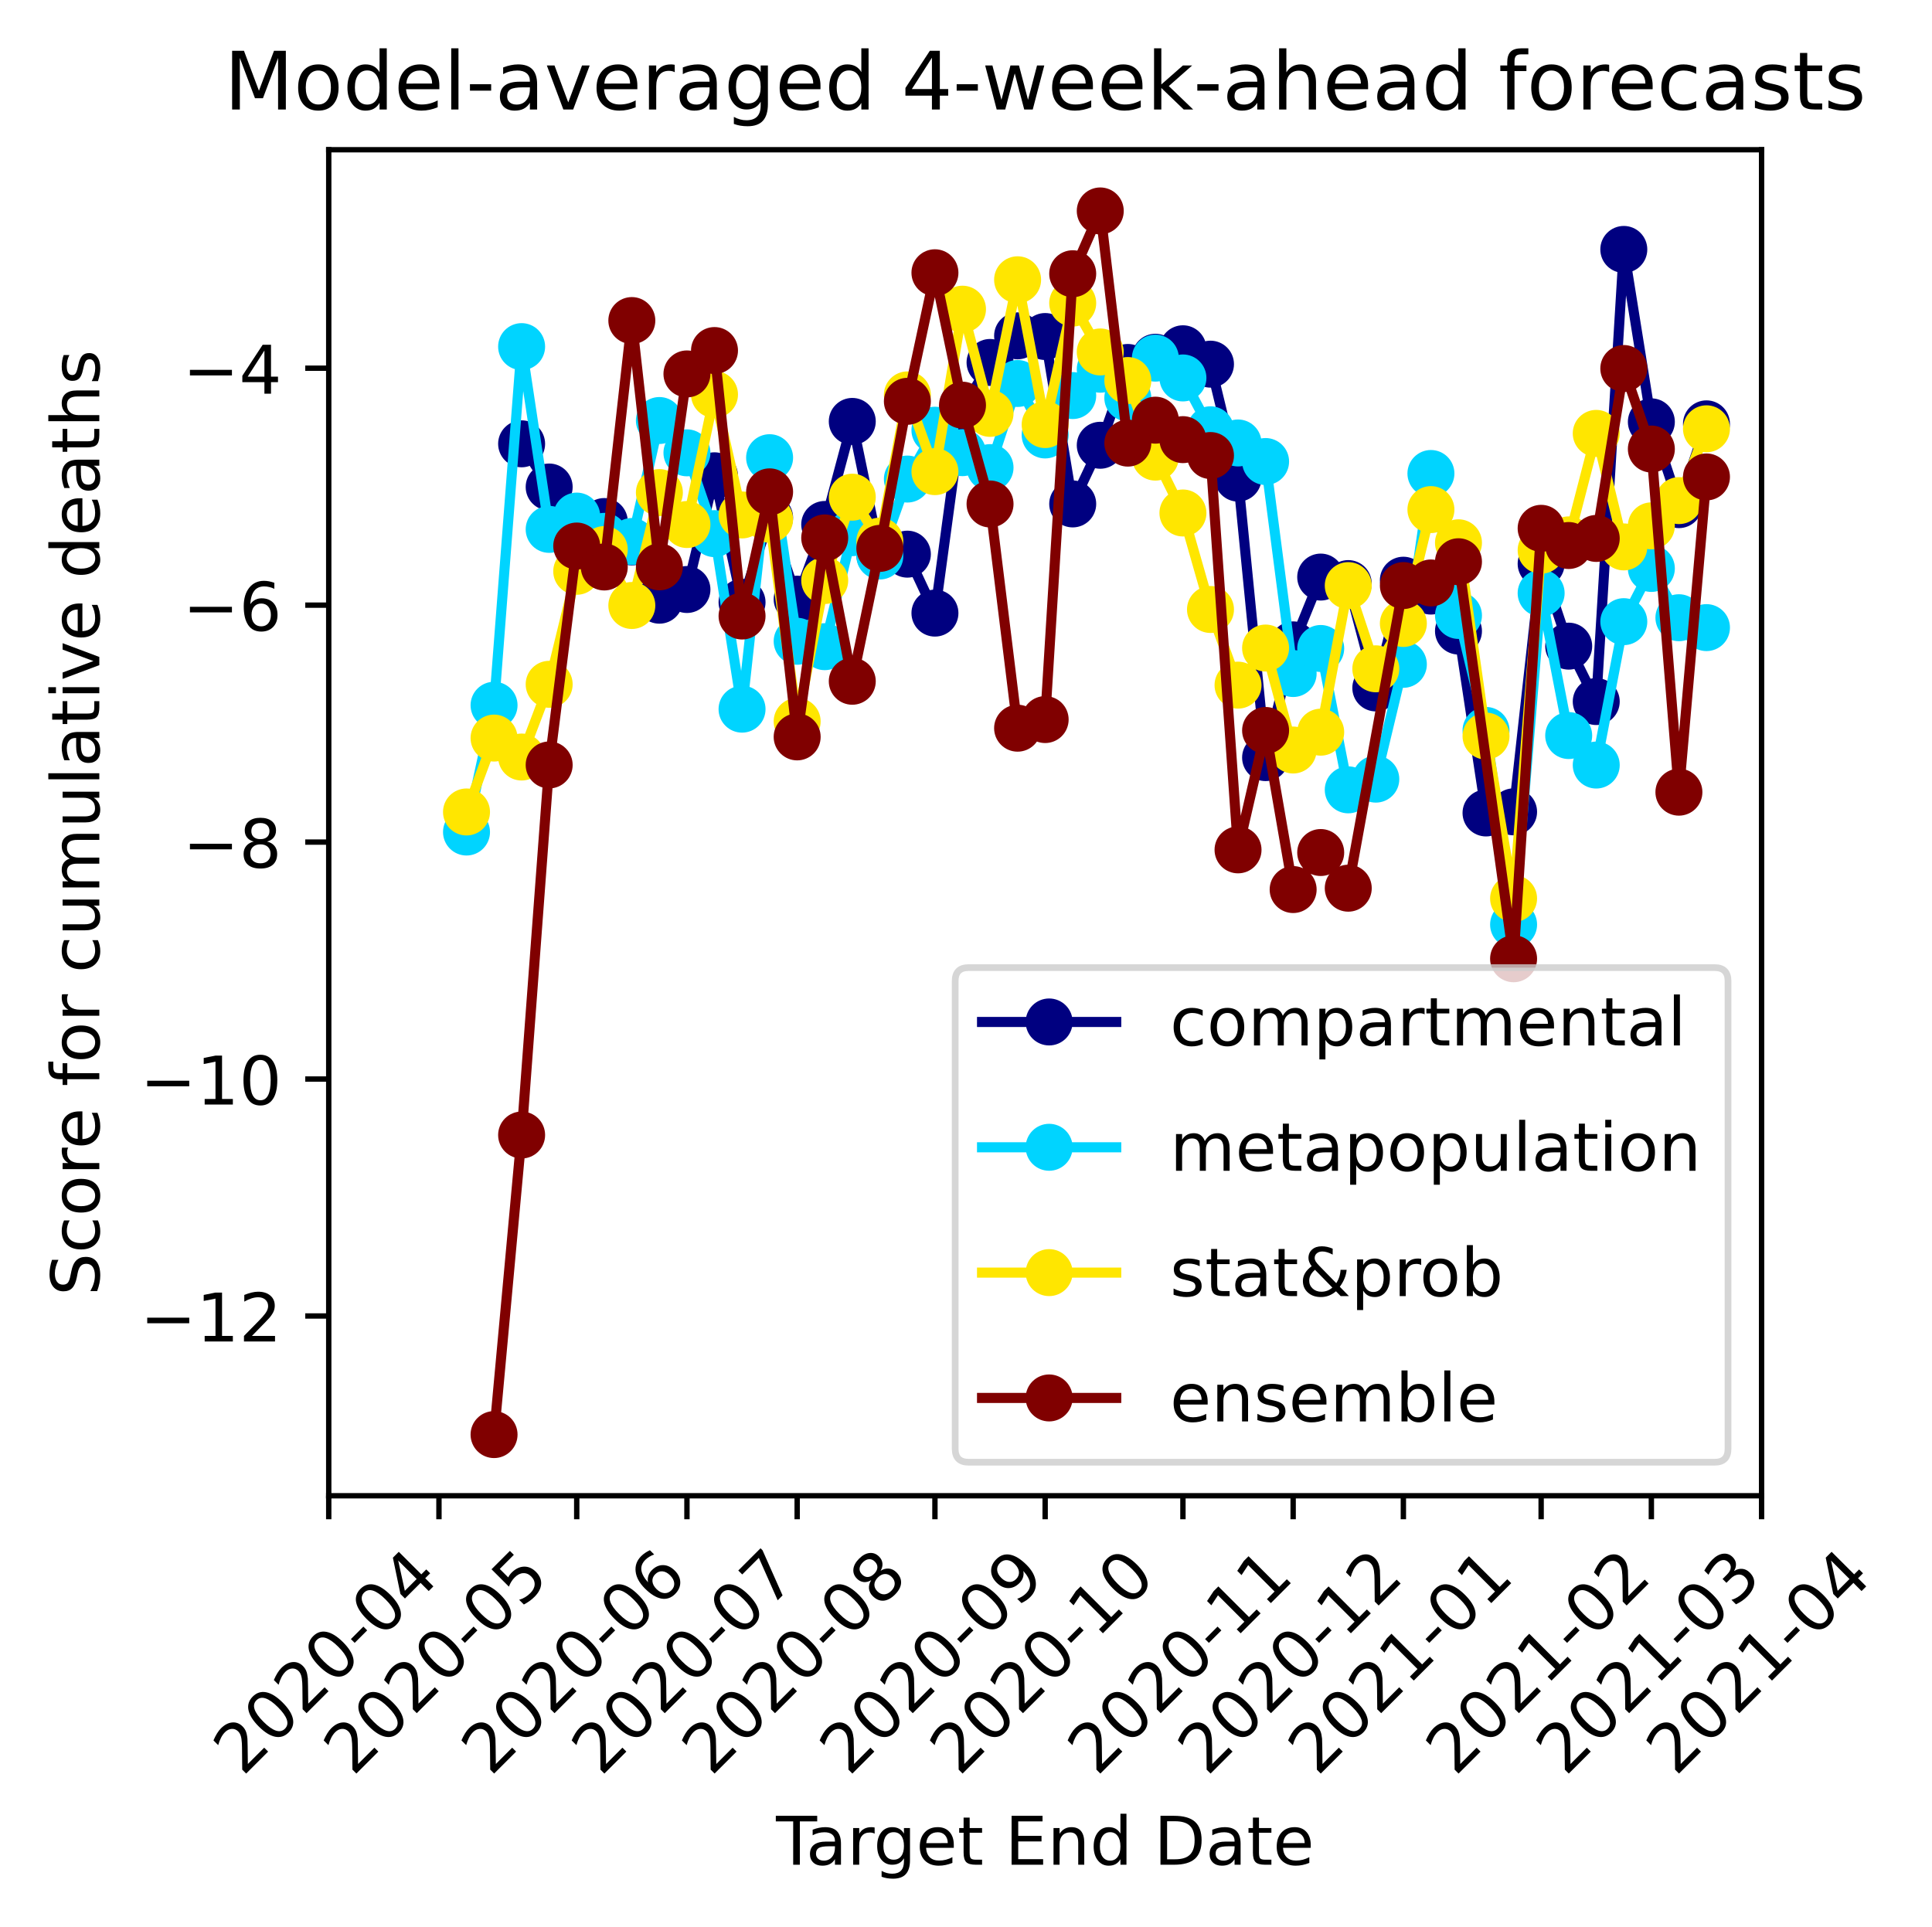 <?xml version="1.0" encoding="utf-8" standalone="no"?>
<!DOCTYPE svg PUBLIC "-//W3C//DTD SVG 1.1//EN"
  "http://www.w3.org/Graphics/SVG/1.1/DTD/svg11.dtd">
<!-- Created with matplotlib (https://matplotlib.org/) -->
<svg height="287.186pt" version="1.1" viewBox="0 0 287.877 287.186" width="287.877pt" xmlns="http://www.w3.org/2000/svg" xmlns:xlink="http://www.w3.org/1999/xlink">
 <defs>
  <style type="text/css">
*{stroke-linecap:butt;stroke-linejoin:round;}
  </style>
 </defs>
 <g id="figure_1">
  <g id="patch_1">
   <path d="M 0 287.186 
L 287.877 287.186 
L 287.877 0 
L 0 0 
z
" style="fill:#ffffff;"/>
  </g>
  <g id="axes_1">
   <g id="patch_2">
    <path d="M 48.983 222.919 
L 262.483 222.919 
L 262.483 22.318 
L 48.983 22.318 
z
" style="fill:#ffffff;"/>
   </g>
   <g id="matplotlib.axis_1">
    <g id="xtick_1">
     <g id="line2d_1">
      <defs>
       <path d="M 0 0 
L 0 3.5 
" id="m3a22bc9c14" style="stroke:#000000;stroke-width:0.8;"/>
      </defs>
      <g>
       <use style="stroke:#000000;stroke-width:0.8;" x="48.983" xlink:href="#m3a22bc9c14" y="222.919"/>
      </g>
     </g>
     <g id="text_1">
      <!-- 2020-04 -->
      <defs>
       <path d="M 19.188 8.297 
L 53.609 8.297 
L 53.609 0 
L 7.328 0 
L 7.328 8.297 
Q 12.938 14.109 22.625 23.891 
Q 32.328 33.688 34.812 36.531 
Q 39.547 41.844 41.422 45.531 
Q 43.312 49.219 43.312 52.781 
Q 43.312 58.594 39.234 62.25 
Q 35.156 65.922 28.609 65.922 
Q 23.969 65.922 18.812 64.312 
Q 13.672 62.703 7.812 59.422 
L 7.812 69.391 
Q 13.766 71.781 18.938 73 
Q 24.125 74.219 28.422 74.219 
Q 39.75 74.219 46.484 68.547 
Q 53.219 62.891 53.219 53.422 
Q 53.219 48.922 51.531 44.891 
Q 49.859 40.875 45.406 35.406 
Q 44.188 33.984 37.641 27.219 
Q 31.109 20.453 19.188 8.297 
z
" id="DejaVuSans-50"/>
       <path d="M 31.781 66.406 
Q 24.172 66.406 20.328 58.906 
Q 16.5 51.422 16.5 36.375 
Q 16.5 21.391 20.328 13.891 
Q 24.172 6.391 31.781 6.391 
Q 39.453 6.391 43.281 13.891 
Q 47.125 21.391 47.125 36.375 
Q 47.125 51.422 43.281 58.906 
Q 39.453 66.406 31.781 66.406 
z
M 31.781 74.219 
Q 44.047 74.219 50.516 64.516 
Q 56.984 54.828 56.984 36.375 
Q 56.984 17.969 50.516 8.266 
Q 44.047 -1.422 31.781 -1.422 
Q 19.531 -1.422 13.062 8.266 
Q 6.594 17.969 6.594 36.375 
Q 6.594 54.828 13.062 64.516 
Q 19.531 74.219 31.781 74.219 
z
" id="DejaVuSans-48"/>
       <path d="M 4.891 31.391 
L 31.203 31.391 
L 31.203 23.391 
L 4.891 23.391 
z
" id="DejaVuSans-45"/>
       <path d="M 37.797 64.312 
L 12.891 25.391 
L 37.797 25.391 
z
M 35.203 72.906 
L 47.609 72.906 
L 47.609 25.391 
L 58.016 25.391 
L 58.016 17.188 
L 47.609 17.188 
L 47.609 0 
L 37.797 0 
L 37.797 17.188 
L 4.891 17.188 
L 4.891 26.703 
z
" id="DejaVuSans-52"/>
      </defs>
      <g transform="translate(36.162 264.837)rotate(-45)scale(0.1 -0.1)">
       <use xlink:href="#DejaVuSans-50"/>
       <use x="63.623" xlink:href="#DejaVuSans-48"/>
       <use x="127.246" xlink:href="#DejaVuSans-50"/>
       <use x="190.869" xlink:href="#DejaVuSans-48"/>
       <use x="254.492" xlink:href="#DejaVuSans-45"/>
       <use x="290.576" xlink:href="#DejaVuSans-48"/>
       <use x="354.199" xlink:href="#DejaVuSans-52"/>
      </g>
     </g>
    </g>
    <g id="xtick_2">
     <g id="line2d_2">
      <g>
       <use style="stroke:#000000;stroke-width:0.8;" x="65.406" xlink:href="#m3a22bc9c14" y="222.919"/>
      </g>
     </g>
     <g id="text_2">
      <!-- 2020-05 -->
      <defs>
       <path d="M 10.797 72.906 
L 49.516 72.906 
L 49.516 64.594 
L 19.828 64.594 
L 19.828 46.734 
Q 21.969 47.469 24.109 47.828 
Q 26.266 48.188 28.422 48.188 
Q 40.625 48.188 47.75 41.5 
Q 54.891 34.812 54.891 23.391 
Q 54.891 11.625 47.562 5.094 
Q 40.234 -1.422 26.906 -1.422 
Q 22.312 -1.422 17.547 -0.641 
Q 12.797 0.141 7.719 1.703 
L 7.719 11.625 
Q 12.109 9.234 16.797 8.062 
Q 21.484 6.891 26.703 6.891 
Q 35.156 6.891 40.078 11.328 
Q 45.016 15.766 45.016 23.391 
Q 45.016 31 40.078 35.438 
Q 35.156 39.891 26.703 39.891 
Q 22.75 39.891 18.812 39.016 
Q 14.891 38.141 10.797 36.281 
z
" id="DejaVuSans-53"/>
      </defs>
      <g transform="translate(52.585 264.837)rotate(-45)scale(0.1 -0.1)">
       <use xlink:href="#DejaVuSans-50"/>
       <use x="63.623" xlink:href="#DejaVuSans-48"/>
       <use x="127.246" xlink:href="#DejaVuSans-50"/>
       <use x="190.869" xlink:href="#DejaVuSans-48"/>
       <use x="254.492" xlink:href="#DejaVuSans-45"/>
       <use x="290.576" xlink:href="#DejaVuSans-48"/>
       <use x="354.199" xlink:href="#DejaVuSans-53"/>
      </g>
     </g>
    </g>
    <g id="xtick_3">
     <g id="line2d_3">
      <g>
       <use style="stroke:#000000;stroke-width:0.8;" x="85.935" xlink:href="#m3a22bc9c14" y="222.919"/>
      </g>
     </g>
     <g id="text_3">
      <!-- 2020-06 -->
      <defs>
       <path d="M 33.016 40.375 
Q 26.375 40.375 22.484 35.828 
Q 18.609 31.297 18.609 23.391 
Q 18.609 15.531 22.484 10.953 
Q 26.375 6.391 33.016 6.391 
Q 39.656 6.391 43.531 10.953 
Q 47.406 15.531 47.406 23.391 
Q 47.406 31.297 43.531 35.828 
Q 39.656 40.375 33.016 40.375 
z
M 52.594 71.297 
L 52.594 62.312 
Q 48.875 64.062 45.094 64.984 
Q 41.312 65.922 37.594 65.922 
Q 27.828 65.922 22.672 59.328 
Q 17.531 52.734 16.797 39.406 
Q 19.672 43.656 24.016 45.922 
Q 28.375 48.188 33.594 48.188 
Q 44.578 48.188 50.953 41.516 
Q 57.328 34.859 57.328 23.391 
Q 57.328 12.156 50.688 5.359 
Q 44.047 -1.422 33.016 -1.422 
Q 20.359 -1.422 13.672 8.266 
Q 6.984 17.969 6.984 36.375 
Q 6.984 53.656 15.188 63.938 
Q 23.391 74.219 37.203 74.219 
Q 40.922 74.219 44.703 73.484 
Q 48.484 72.75 52.594 71.297 
z
" id="DejaVuSans-54"/>
      </defs>
      <g transform="translate(73.113 264.837)rotate(-45)scale(0.1 -0.1)">
       <use xlink:href="#DejaVuSans-50"/>
       <use x="63.623" xlink:href="#DejaVuSans-48"/>
       <use x="127.246" xlink:href="#DejaVuSans-50"/>
       <use x="190.869" xlink:href="#DejaVuSans-48"/>
       <use x="254.492" xlink:href="#DejaVuSans-45"/>
       <use x="290.576" xlink:href="#DejaVuSans-48"/>
       <use x="354.199" xlink:href="#DejaVuSans-54"/>
      </g>
     </g>
    </g>
    <g id="xtick_4">
     <g id="line2d_4">
      <g>
       <use style="stroke:#000000;stroke-width:0.8;" x="102.358" xlink:href="#m3a22bc9c14" y="222.919"/>
      </g>
     </g>
     <g id="text_4">
      <!-- 2020-07 -->
      <defs>
       <path d="M 8.203 72.906 
L 55.078 72.906 
L 55.078 68.703 
L 28.609 0 
L 18.312 0 
L 43.219 64.594 
L 8.203 64.594 
z
" id="DejaVuSans-55"/>
      </defs>
      <g transform="translate(89.537 264.837)rotate(-45)scale(0.1 -0.1)">
       <use xlink:href="#DejaVuSans-50"/>
       <use x="63.623" xlink:href="#DejaVuSans-48"/>
       <use x="127.246" xlink:href="#DejaVuSans-50"/>
       <use x="190.869" xlink:href="#DejaVuSans-48"/>
       <use x="254.492" xlink:href="#DejaVuSans-45"/>
       <use x="290.576" xlink:href="#DejaVuSans-48"/>
       <use x="354.199" xlink:href="#DejaVuSans-55"/>
      </g>
     </g>
    </g>
    <g id="xtick_5">
     <g id="line2d_5">
      <g>
       <use style="stroke:#000000;stroke-width:0.8;" x="118.781" xlink:href="#m3a22bc9c14" y="222.919"/>
      </g>
     </g>
     <g id="text_5">
      <!-- 2020-08 -->
      <defs>
       <path d="M 31.781 34.625 
Q 24.75 34.625 20.719 30.859 
Q 16.703 27.094 16.703 20.516 
Q 16.703 13.922 20.719 10.156 
Q 24.75 6.391 31.781 6.391 
Q 38.812 6.391 42.859 10.172 
Q 46.922 13.969 46.922 20.516 
Q 46.922 27.094 42.891 30.859 
Q 38.875 34.625 31.781 34.625 
z
M 21.922 38.812 
Q 15.578 40.375 12.031 44.719 
Q 8.5 49.078 8.5 55.328 
Q 8.5 64.062 14.719 69.141 
Q 20.953 74.219 31.781 74.219 
Q 42.672 74.219 48.875 69.141 
Q 55.078 64.062 55.078 55.328 
Q 55.078 49.078 51.531 44.719 
Q 48 40.375 41.703 38.812 
Q 48.828 37.156 52.797 32.312 
Q 56.781 27.484 56.781 20.516 
Q 56.781 9.906 50.312 4.234 
Q 43.844 -1.422 31.781 -1.422 
Q 19.734 -1.422 13.25 4.234 
Q 6.781 9.906 6.781 20.516 
Q 6.781 27.484 10.781 32.312 
Q 14.797 37.156 21.922 38.812 
z
M 18.312 54.391 
Q 18.312 48.734 21.844 45.562 
Q 25.391 42.391 31.781 42.391 
Q 38.141 42.391 41.719 45.562 
Q 45.312 48.734 45.312 54.391 
Q 45.312 60.062 41.719 63.234 
Q 38.141 66.406 31.781 66.406 
Q 25.391 66.406 21.844 63.234 
Q 18.312 60.062 18.312 54.391 
z
" id="DejaVuSans-56"/>
      </defs>
      <g transform="translate(105.96 264.837)rotate(-45)scale(0.1 -0.1)">
       <use xlink:href="#DejaVuSans-50"/>
       <use x="63.623" xlink:href="#DejaVuSans-48"/>
       <use x="127.246" xlink:href="#DejaVuSans-50"/>
       <use x="190.869" xlink:href="#DejaVuSans-48"/>
       <use x="254.492" xlink:href="#DejaVuSans-45"/>
       <use x="290.576" xlink:href="#DejaVuSans-48"/>
       <use x="354.199" xlink:href="#DejaVuSans-56"/>
      </g>
     </g>
    </g>
    <g id="xtick_6">
     <g id="line2d_6">
      <g>
       <use style="stroke:#000000;stroke-width:0.8;" x="139.31" xlink:href="#m3a22bc9c14" y="222.919"/>
      </g>
     </g>
     <g id="text_6">
      <!-- 2020-09 -->
      <defs>
       <path d="M 10.984 1.516 
L 10.984 10.5 
Q 14.703 8.734 18.5 7.812 
Q 22.312 6.891 25.984 6.891 
Q 35.75 6.891 40.891 13.453 
Q 46.047 20.016 46.781 33.406 
Q 43.953 29.203 39.594 26.953 
Q 35.25 24.703 29.984 24.703 
Q 19.047 24.703 12.672 31.312 
Q 6.297 37.938 6.297 49.422 
Q 6.297 60.641 12.938 67.422 
Q 19.578 74.219 30.609 74.219 
Q 43.266 74.219 49.922 64.516 
Q 56.594 54.828 56.594 36.375 
Q 56.594 19.141 48.406 8.859 
Q 40.234 -1.422 26.422 -1.422 
Q 22.703 -1.422 18.891 -0.688 
Q 15.094 0.047 10.984 1.516 
z
M 30.609 32.422 
Q 37.25 32.422 41.125 36.953 
Q 45.016 41.5 45.016 49.422 
Q 45.016 57.281 41.125 61.844 
Q 37.25 66.406 30.609 66.406 
Q 23.969 66.406 20.094 61.844 
Q 16.219 57.281 16.219 49.422 
Q 16.219 41.5 20.094 36.953 
Q 23.969 32.422 30.609 32.422 
z
" id="DejaVuSans-57"/>
      </defs>
      <g transform="translate(126.489 264.837)rotate(-45)scale(0.1 -0.1)">
       <use xlink:href="#DejaVuSans-50"/>
       <use x="63.623" xlink:href="#DejaVuSans-48"/>
       <use x="127.246" xlink:href="#DejaVuSans-50"/>
       <use x="190.869" xlink:href="#DejaVuSans-48"/>
       <use x="254.492" xlink:href="#DejaVuSans-45"/>
       <use x="290.576" xlink:href="#DejaVuSans-48"/>
       <use x="354.199" xlink:href="#DejaVuSans-57"/>
      </g>
     </g>
    </g>
    <g id="xtick_7">
     <g id="line2d_7">
      <g>
       <use style="stroke:#000000;stroke-width:0.8;" x="155.733" xlink:href="#m3a22bc9c14" y="222.919"/>
      </g>
     </g>
     <g id="text_7">
      <!-- 2020-10 -->
      <defs>
       <path d="M 12.406 8.297 
L 28.516 8.297 
L 28.516 63.922 
L 10.984 60.406 
L 10.984 69.391 
L 28.422 72.906 
L 38.281 72.906 
L 38.281 8.297 
L 54.391 8.297 
L 54.391 0 
L 12.406 0 
z
" id="DejaVuSans-49"/>
      </defs>
      <g transform="translate(142.912 264.837)rotate(-45)scale(0.1 -0.1)">
       <use xlink:href="#DejaVuSans-50"/>
       <use x="63.623" xlink:href="#DejaVuSans-48"/>
       <use x="127.246" xlink:href="#DejaVuSans-50"/>
       <use x="190.869" xlink:href="#DejaVuSans-48"/>
       <use x="254.492" xlink:href="#DejaVuSans-45"/>
       <use x="290.576" xlink:href="#DejaVuSans-49"/>
       <use x="354.199" xlink:href="#DejaVuSans-48"/>
      </g>
     </g>
    </g>
    <g id="xtick_8">
     <g id="line2d_8">
      <g>
       <use style="stroke:#000000;stroke-width:0.8;" x="176.262" xlink:href="#m3a22bc9c14" y="222.919"/>
      </g>
     </g>
     <g id="text_8">
      <!-- 2020-11 -->
      <g transform="translate(163.441 264.837)rotate(-45)scale(0.1 -0.1)">
       <use xlink:href="#DejaVuSans-50"/>
       <use x="63.623" xlink:href="#DejaVuSans-48"/>
       <use x="127.246" xlink:href="#DejaVuSans-50"/>
       <use x="190.869" xlink:href="#DejaVuSans-48"/>
       <use x="254.492" xlink:href="#DejaVuSans-45"/>
       <use x="290.576" xlink:href="#DejaVuSans-49"/>
       <use x="354.199" xlink:href="#DejaVuSans-49"/>
      </g>
     </g>
    </g>
    <g id="xtick_9">
     <g id="line2d_9">
      <g>
       <use style="stroke:#000000;stroke-width:0.8;" x="192.685" xlink:href="#m3a22bc9c14" y="222.919"/>
      </g>
     </g>
     <g id="text_9">
      <!-- 2020-12 -->
      <g transform="translate(179.864 264.837)rotate(-45)scale(0.1 -0.1)">
       <use xlink:href="#DejaVuSans-50"/>
       <use x="63.623" xlink:href="#DejaVuSans-48"/>
       <use x="127.246" xlink:href="#DejaVuSans-50"/>
       <use x="190.869" xlink:href="#DejaVuSans-48"/>
       <use x="254.492" xlink:href="#DejaVuSans-45"/>
       <use x="290.576" xlink:href="#DejaVuSans-49"/>
       <use x="354.199" xlink:href="#DejaVuSans-50"/>
      </g>
     </g>
    </g>
    <g id="xtick_10">
     <g id="line2d_10">
      <g>
       <use style="stroke:#000000;stroke-width:0.8;" x="209.108" xlink:href="#m3a22bc9c14" y="222.919"/>
      </g>
     </g>
     <g id="text_10">
      <!-- 2021-01 -->
      <g transform="translate(196.287 264.837)rotate(-45)scale(0.1 -0.1)">
       <use xlink:href="#DejaVuSans-50"/>
       <use x="63.623" xlink:href="#DejaVuSans-48"/>
       <use x="127.246" xlink:href="#DejaVuSans-50"/>
       <use x="190.869" xlink:href="#DejaVuSans-49"/>
       <use x="254.492" xlink:href="#DejaVuSans-45"/>
       <use x="290.576" xlink:href="#DejaVuSans-48"/>
       <use x="354.199" xlink:href="#DejaVuSans-49"/>
      </g>
     </g>
    </g>
    <g id="xtick_11">
     <g id="line2d_11">
      <g>
       <use style="stroke:#000000;stroke-width:0.8;" x="229.637" xlink:href="#m3a22bc9c14" y="222.919"/>
      </g>
     </g>
     <g id="text_11">
      <!-- 2021-02 -->
      <g transform="translate(216.816 264.837)rotate(-45)scale(0.1 -0.1)">
       <use xlink:href="#DejaVuSans-50"/>
       <use x="63.623" xlink:href="#DejaVuSans-48"/>
       <use x="127.246" xlink:href="#DejaVuSans-50"/>
       <use x="190.869" xlink:href="#DejaVuSans-49"/>
       <use x="254.492" xlink:href="#DejaVuSans-45"/>
       <use x="290.576" xlink:href="#DejaVuSans-48"/>
       <use x="354.199" xlink:href="#DejaVuSans-50"/>
      </g>
     </g>
    </g>
    <g id="xtick_12">
     <g id="line2d_12">
      <g>
       <use style="stroke:#000000;stroke-width:0.8;" x="246.06" xlink:href="#m3a22bc9c14" y="222.919"/>
      </g>
     </g>
     <g id="text_12">
      <!-- 2021-03 -->
      <defs>
       <path d="M 40.578 39.312 
Q 47.656 37.797 51.625 33 
Q 55.609 28.219 55.609 21.188 
Q 55.609 10.406 48.188 4.484 
Q 40.766 -1.422 27.094 -1.422 
Q 22.516 -1.422 17.656 -0.516 
Q 12.797 0.391 7.625 2.203 
L 7.625 11.719 
Q 11.719 9.328 16.594 8.109 
Q 21.484 6.891 26.812 6.891 
Q 36.078 6.891 40.938 10.547 
Q 45.797 14.203 45.797 21.188 
Q 45.797 27.641 41.281 31.266 
Q 36.766 34.906 28.719 34.906 
L 20.219 34.906 
L 20.219 43.016 
L 29.109 43.016 
Q 36.375 43.016 40.234 45.922 
Q 44.094 48.828 44.094 54.297 
Q 44.094 59.906 40.109 62.906 
Q 36.141 65.922 28.719 65.922 
Q 24.656 65.922 20.016 65.031 
Q 15.375 64.156 9.812 62.312 
L 9.812 71.094 
Q 15.438 72.656 20.344 73.438 
Q 25.25 74.219 29.594 74.219 
Q 40.828 74.219 47.359 69.109 
Q 53.906 64.016 53.906 55.328 
Q 53.906 49.266 50.438 45.094 
Q 46.969 40.922 40.578 39.312 
z
" id="DejaVuSans-51"/>
      </defs>
      <g transform="translate(233.239 264.837)rotate(-45)scale(0.1 -0.1)">
       <use xlink:href="#DejaVuSans-50"/>
       <use x="63.623" xlink:href="#DejaVuSans-48"/>
       <use x="127.246" xlink:href="#DejaVuSans-50"/>
       <use x="190.869" xlink:href="#DejaVuSans-49"/>
       <use x="254.492" xlink:href="#DejaVuSans-45"/>
       <use x="290.576" xlink:href="#DejaVuSans-48"/>
       <use x="354.199" xlink:href="#DejaVuSans-51"/>
      </g>
     </g>
    </g>
    <g id="xtick_13">
     <g id="line2d_13">
      <g>
       <use style="stroke:#000000;stroke-width:0.8;" x="262.483" xlink:href="#m3a22bc9c14" y="222.919"/>
      </g>
     </g>
     <g id="text_13">
      <!-- 2021-04 -->
      <g transform="translate(249.662 264.837)rotate(-45)scale(0.1 -0.1)">
       <use xlink:href="#DejaVuSans-50"/>
       <use x="63.623" xlink:href="#DejaVuSans-48"/>
       <use x="127.246" xlink:href="#DejaVuSans-50"/>
       <use x="190.869" xlink:href="#DejaVuSans-49"/>
       <use x="254.492" xlink:href="#DejaVuSans-45"/>
       <use x="290.576" xlink:href="#DejaVuSans-48"/>
       <use x="354.199" xlink:href="#DejaVuSans-52"/>
      </g>
     </g>
    </g>
    <g id="text_14">
     <!-- Target End Date -->
     <defs>
      <path d="M -0.297 72.906 
L 61.375 72.906 
L 61.375 64.594 
L 35.5 64.594 
L 35.5 0 
L 25.594 0 
L 25.594 64.594 
L -0.297 64.594 
z
" id="DejaVuSans-84"/>
      <path d="M 34.281 27.484 
Q 23.391 27.484 19.188 25 
Q 14.984 22.516 14.984 16.5 
Q 14.984 11.719 18.141 8.906 
Q 21.297 6.109 26.703 6.109 
Q 34.188 6.109 38.703 11.406 
Q 43.219 16.703 43.219 25.484 
L 43.219 27.484 
z
M 52.203 31.203 
L 52.203 0 
L 43.219 0 
L 43.219 8.297 
Q 40.141 3.328 35.547 0.953 
Q 30.953 -1.422 24.312 -1.422 
Q 15.922 -1.422 10.953 3.297 
Q 6 8.016 6 15.922 
Q 6 25.141 12.172 29.828 
Q 18.359 34.516 30.609 34.516 
L 43.219 34.516 
L 43.219 35.406 
Q 43.219 41.609 39.141 45 
Q 35.062 48.391 27.688 48.391 
Q 23 48.391 18.547 47.266 
Q 14.109 46.141 10.016 43.891 
L 10.016 52.203 
Q 14.938 54.109 19.578 55.047 
Q 24.219 56 28.609 56 
Q 40.484 56 46.344 49.844 
Q 52.203 43.703 52.203 31.203 
z
" id="DejaVuSans-97"/>
      <path d="M 41.109 46.297 
Q 39.594 47.172 37.812 47.578 
Q 36.031 48 33.891 48 
Q 26.266 48 22.188 43.047 
Q 18.109 38.094 18.109 28.812 
L 18.109 0 
L 9.078 0 
L 9.078 54.688 
L 18.109 54.688 
L 18.109 46.188 
Q 20.953 51.172 25.484 53.578 
Q 30.031 56 36.531 56 
Q 37.453 56 38.578 55.875 
Q 39.703 55.766 41.062 55.516 
z
" id="DejaVuSans-114"/>
      <path d="M 45.406 27.984 
Q 45.406 37.75 41.375 43.109 
Q 37.359 48.484 30.078 48.484 
Q 22.859 48.484 18.828 43.109 
Q 14.797 37.75 14.797 27.984 
Q 14.797 18.266 18.828 12.891 
Q 22.859 7.516 30.078 7.516 
Q 37.359 7.516 41.375 12.891 
Q 45.406 18.266 45.406 27.984 
z
M 54.391 6.781 
Q 54.391 -7.172 48.188 -13.984 
Q 42 -20.797 29.203 -20.797 
Q 24.469 -20.797 20.266 -20.094 
Q 16.062 -19.391 12.109 -17.922 
L 12.109 -9.188 
Q 16.062 -11.328 19.922 -12.344 
Q 23.781 -13.375 27.781 -13.375 
Q 36.625 -13.375 41.016 -8.766 
Q 45.406 -4.156 45.406 5.172 
L 45.406 9.625 
Q 42.625 4.781 38.281 2.391 
Q 33.938 0 27.875 0 
Q 17.828 0 11.672 7.656 
Q 5.516 15.328 5.516 27.984 
Q 5.516 40.672 11.672 48.328 
Q 17.828 56 27.875 56 
Q 33.938 56 38.281 53.609 
Q 42.625 51.219 45.406 46.391 
L 45.406 54.688 
L 54.391 54.688 
z
" id="DejaVuSans-103"/>
      <path d="M 56.203 29.594 
L 56.203 25.203 
L 14.891 25.203 
Q 15.484 15.922 20.484 11.062 
Q 25.484 6.203 34.422 6.203 
Q 39.594 6.203 44.453 7.469 
Q 49.312 8.734 54.109 11.281 
L 54.109 2.781 
Q 49.266 0.734 44.188 -0.344 
Q 39.109 -1.422 33.891 -1.422 
Q 20.797 -1.422 13.156 6.188 
Q 5.516 13.812 5.516 26.812 
Q 5.516 40.234 12.766 48.109 
Q 20.016 56 32.328 56 
Q 43.359 56 49.781 48.891 
Q 56.203 41.797 56.203 29.594 
z
M 47.219 32.234 
Q 47.125 39.594 43.094 43.984 
Q 39.062 48.391 32.422 48.391 
Q 24.906 48.391 20.391 44.141 
Q 15.875 39.891 15.188 32.172 
z
" id="DejaVuSans-101"/>
      <path d="M 18.312 70.219 
L 18.312 54.688 
L 36.812 54.688 
L 36.812 47.703 
L 18.312 47.703 
L 18.312 18.016 
Q 18.312 11.328 20.141 9.422 
Q 21.969 7.516 27.594 7.516 
L 36.812 7.516 
L 36.812 0 
L 27.594 0 
Q 17.188 0 13.234 3.875 
Q 9.281 7.766 9.281 18.016 
L 9.281 47.703 
L 2.688 47.703 
L 2.688 54.688 
L 9.281 54.688 
L 9.281 70.219 
z
" id="DejaVuSans-116"/>
      <path id="DejaVuSans-32"/>
      <path d="M 9.812 72.906 
L 55.906 72.906 
L 55.906 64.594 
L 19.672 64.594 
L 19.672 43.016 
L 54.391 43.016 
L 54.391 34.719 
L 19.672 34.719 
L 19.672 8.297 
L 56.781 8.297 
L 56.781 0 
L 9.812 0 
z
" id="DejaVuSans-69"/>
      <path d="M 54.891 33.016 
L 54.891 0 
L 45.906 0 
L 45.906 32.719 
Q 45.906 40.484 42.875 44.328 
Q 39.844 48.188 33.797 48.188 
Q 26.516 48.188 22.312 43.547 
Q 18.109 38.922 18.109 30.906 
L 18.109 0 
L 9.078 0 
L 9.078 54.688 
L 18.109 54.688 
L 18.109 46.188 
Q 21.344 51.125 25.703 53.562 
Q 30.078 56 35.797 56 
Q 45.219 56 50.047 50.172 
Q 54.891 44.344 54.891 33.016 
z
" id="DejaVuSans-110"/>
      <path d="M 45.406 46.391 
L 45.406 75.984 
L 54.391 75.984 
L 54.391 0 
L 45.406 0 
L 45.406 8.203 
Q 42.578 3.328 38.25 0.953 
Q 33.938 -1.422 27.875 -1.422 
Q 17.969 -1.422 11.734 6.484 
Q 5.516 14.406 5.516 27.297 
Q 5.516 40.188 11.734 48.094 
Q 17.969 56 27.875 56 
Q 33.938 56 38.25 53.625 
Q 42.578 51.266 45.406 46.391 
z
M 14.797 27.297 
Q 14.797 17.391 18.875 11.75 
Q 22.953 6.109 30.078 6.109 
Q 37.203 6.109 41.297 11.75 
Q 45.406 17.391 45.406 27.297 
Q 45.406 37.203 41.297 42.844 
Q 37.203 48.484 30.078 48.484 
Q 22.953 48.484 18.875 42.844 
Q 14.797 37.203 14.797 27.297 
z
" id="DejaVuSans-100"/>
      <path d="M 19.672 64.797 
L 19.672 8.109 
L 31.594 8.109 
Q 46.688 8.109 53.688 14.938 
Q 60.688 21.781 60.688 36.531 
Q 60.688 51.172 53.688 57.984 
Q 46.688 64.797 31.594 64.797 
z
M 9.812 72.906 
L 30.078 72.906 
Q 51.266 72.906 61.172 64.094 
Q 71.094 55.281 71.094 36.531 
Q 71.094 17.672 61.125 8.828 
Q 51.172 0 30.078 0 
L 9.812 0 
z
" id="DejaVuSans-68"/>
     </defs>
     <g transform="translate(115.63 277.906)scale(0.1 -0.1)">
      <use xlink:href="#DejaVuSans-84"/>
      <use x="44.584" xlink:href="#DejaVuSans-97"/>
      <use x="105.863" xlink:href="#DejaVuSans-114"/>
      <use x="145.227" xlink:href="#DejaVuSans-103"/>
      <use x="208.703" xlink:href="#DejaVuSans-101"/>
      <use x="270.227" xlink:href="#DejaVuSans-116"/>
      <use x="309.436" xlink:href="#DejaVuSans-32"/>
      <use x="341.223" xlink:href="#DejaVuSans-69"/>
      <use x="404.406" xlink:href="#DejaVuSans-110"/>
      <use x="467.785" xlink:href="#DejaVuSans-100"/>
      <use x="531.262" xlink:href="#DejaVuSans-32"/>
      <use x="563.049" xlink:href="#DejaVuSans-68"/>
      <use x="640.051" xlink:href="#DejaVuSans-97"/>
      <use x="701.33" xlink:href="#DejaVuSans-116"/>
      <use x="740.539" xlink:href="#DejaVuSans-101"/>
     </g>
    </g>
   </g>
   <g id="matplotlib.axis_2">
    <g id="ytick_1">
     <g id="line2d_14">
      <defs>
       <path d="M 0 0 
L -3.5 0 
" id="mccfcd3a55b" style="stroke:#000000;stroke-width:0.8;"/>
      </defs>
      <g>
       <use style="stroke:#000000;stroke-width:0.8;" x="48.983" xlink:href="#mccfcd3a55b" y="196.128"/>
      </g>
     </g>
     <g id="text_15">
      <!-- −12 -->
      <defs>
       <path d="M 10.594 35.5 
L 73.188 35.5 
L 73.188 27.203 
L 10.594 27.203 
z
" id="DejaVuSans-8722"/>
      </defs>
      <g transform="translate(20.878 199.927)scale(0.1 -0.1)">
       <use xlink:href="#DejaVuSans-8722"/>
       <use x="83.789" xlink:href="#DejaVuSans-49"/>
       <use x="147.412" xlink:href="#DejaVuSans-50"/>
      </g>
     </g>
    </g>
    <g id="ytick_2">
     <g id="line2d_15">
      <g>
       <use style="stroke:#000000;stroke-width:0.8;" x="48.983" xlink:href="#mccfcd3a55b" y="160.814"/>
      </g>
     </g>
     <g id="text_16">
      <!-- −10 -->
      <g transform="translate(20.878 164.613)scale(0.1 -0.1)">
       <use xlink:href="#DejaVuSans-8722"/>
       <use x="83.789" xlink:href="#DejaVuSans-49"/>
       <use x="147.412" xlink:href="#DejaVuSans-48"/>
      </g>
     </g>
    </g>
    <g id="ytick_3">
     <g id="line2d_16">
      <g>
       <use style="stroke:#000000;stroke-width:0.8;" x="48.983" xlink:href="#mccfcd3a55b" y="125.5"/>
      </g>
     </g>
     <g id="text_17">
      <!-- −8 -->
      <g transform="translate(27.241 129.299)scale(0.1 -0.1)">
       <use xlink:href="#DejaVuSans-8722"/>
       <use x="83.789" xlink:href="#DejaVuSans-56"/>
      </g>
     </g>
    </g>
    <g id="ytick_4">
     <g id="line2d_17">
      <g>
       <use style="stroke:#000000;stroke-width:0.8;" x="48.983" xlink:href="#mccfcd3a55b" y="90.186"/>
      </g>
     </g>
     <g id="text_18">
      <!-- −6 -->
      <g transform="translate(27.241 93.985)scale(0.1 -0.1)">
       <use xlink:href="#DejaVuSans-8722"/>
       <use x="83.789" xlink:href="#DejaVuSans-54"/>
      </g>
     </g>
    </g>
    <g id="ytick_5">
     <g id="line2d_18">
      <g>
       <use style="stroke:#000000;stroke-width:0.8;" x="48.983" xlink:href="#mccfcd3a55b" y="54.872"/>
      </g>
     </g>
     <g id="text_19">
      <!-- −4 -->
      <g transform="translate(27.241 58.671)scale(0.1 -0.1)">
       <use xlink:href="#DejaVuSans-8722"/>
       <use x="83.789" xlink:href="#DejaVuSans-52"/>
      </g>
     </g>
    </g>
    <g id="text_20">
     <!-- Score for cumulative deaths -->
     <defs>
      <path d="M 53.516 70.516 
L 53.516 60.891 
Q 47.906 63.578 42.922 64.891 
Q 37.938 66.219 33.297 66.219 
Q 25.25 66.219 20.875 63.094 
Q 16.5 59.969 16.5 54.203 
Q 16.5 49.359 19.406 46.891 
Q 22.312 44.438 30.422 42.922 
L 36.375 41.703 
Q 47.406 39.594 52.656 34.297 
Q 57.906 29 57.906 20.125 
Q 57.906 9.516 50.797 4.047 
Q 43.703 -1.422 29.984 -1.422 
Q 24.812 -1.422 18.969 -0.25 
Q 13.141 0.922 6.891 3.219 
L 6.891 13.375 
Q 12.891 10.016 18.656 8.297 
Q 24.422 6.594 29.984 6.594 
Q 38.422 6.594 43.016 9.906 
Q 47.609 13.234 47.609 19.391 
Q 47.609 24.75 44.312 27.781 
Q 41.016 30.812 33.5 32.328 
L 27.484 33.5 
Q 16.453 35.688 11.516 40.375 
Q 6.594 45.062 6.594 53.422 
Q 6.594 63.094 13.406 68.656 
Q 20.219 74.219 32.172 74.219 
Q 37.312 74.219 42.625 73.281 
Q 47.953 72.359 53.516 70.516 
z
" id="DejaVuSans-83"/>
      <path d="M 48.781 52.594 
L 48.781 44.188 
Q 44.969 46.297 41.141 47.344 
Q 37.312 48.391 33.406 48.391 
Q 24.656 48.391 19.812 42.844 
Q 14.984 37.312 14.984 27.297 
Q 14.984 17.281 19.812 11.734 
Q 24.656 6.203 33.406 6.203 
Q 37.312 6.203 41.141 7.25 
Q 44.969 8.297 48.781 10.406 
L 48.781 2.094 
Q 45.016 0.344 40.984 -0.531 
Q 36.969 -1.422 32.422 -1.422 
Q 20.062 -1.422 12.781 6.344 
Q 5.516 14.109 5.516 27.297 
Q 5.516 40.672 12.859 48.328 
Q 20.219 56 33.016 56 
Q 37.156 56 41.109 55.141 
Q 45.062 54.297 48.781 52.594 
z
" id="DejaVuSans-99"/>
      <path d="M 30.609 48.391 
Q 23.391 48.391 19.188 42.75 
Q 14.984 37.109 14.984 27.297 
Q 14.984 17.484 19.156 11.844 
Q 23.344 6.203 30.609 6.203 
Q 37.797 6.203 41.984 11.859 
Q 46.188 17.531 46.188 27.297 
Q 46.188 37.016 41.984 42.703 
Q 37.797 48.391 30.609 48.391 
z
M 30.609 56 
Q 42.328 56 49.016 48.375 
Q 55.719 40.766 55.719 27.297 
Q 55.719 13.875 49.016 6.219 
Q 42.328 -1.422 30.609 -1.422 
Q 18.844 -1.422 12.172 6.219 
Q 5.516 13.875 5.516 27.297 
Q 5.516 40.766 12.172 48.375 
Q 18.844 56 30.609 56 
z
" id="DejaVuSans-111"/>
      <path d="M 37.109 75.984 
L 37.109 68.5 
L 28.516 68.5 
Q 23.688 68.5 21.797 66.547 
Q 19.922 64.594 19.922 59.516 
L 19.922 54.688 
L 34.719 54.688 
L 34.719 47.703 
L 19.922 47.703 
L 19.922 0 
L 10.891 0 
L 10.891 47.703 
L 2.297 47.703 
L 2.297 54.688 
L 10.891 54.688 
L 10.891 58.5 
Q 10.891 67.625 15.141 71.797 
Q 19.391 75.984 28.609 75.984 
z
" id="DejaVuSans-102"/>
      <path d="M 8.5 21.578 
L 8.5 54.688 
L 17.484 54.688 
L 17.484 21.922 
Q 17.484 14.156 20.5 10.266 
Q 23.531 6.391 29.594 6.391 
Q 36.859 6.391 41.078 11.031 
Q 45.312 15.672 45.312 23.688 
L 45.312 54.688 
L 54.297 54.688 
L 54.297 0 
L 45.312 0 
L 45.312 8.406 
Q 42.047 3.422 37.719 1 
Q 33.406 -1.422 27.688 -1.422 
Q 18.266 -1.422 13.375 4.438 
Q 8.5 10.297 8.5 21.578 
z
M 31.109 56 
z
" id="DejaVuSans-117"/>
      <path d="M 52 44.188 
Q 55.375 50.25 60.062 53.125 
Q 64.75 56 71.094 56 
Q 79.641 56 84.281 50.016 
Q 88.922 44.047 88.922 33.016 
L 88.922 0 
L 79.891 0 
L 79.891 32.719 
Q 79.891 40.578 77.094 44.375 
Q 74.312 48.188 68.609 48.188 
Q 61.625 48.188 57.562 43.547 
Q 53.516 38.922 53.516 30.906 
L 53.516 0 
L 44.484 0 
L 44.484 32.719 
Q 44.484 40.625 41.703 44.406 
Q 38.922 48.188 33.109 48.188 
Q 26.219 48.188 22.156 43.531 
Q 18.109 38.875 18.109 30.906 
L 18.109 0 
L 9.078 0 
L 9.078 54.688 
L 18.109 54.688 
L 18.109 46.188 
Q 21.188 51.219 25.484 53.609 
Q 29.781 56 35.688 56 
Q 41.656 56 45.828 52.969 
Q 50 49.953 52 44.188 
z
" id="DejaVuSans-109"/>
      <path d="M 9.422 75.984 
L 18.406 75.984 
L 18.406 0 
L 9.422 0 
z
" id="DejaVuSans-108"/>
      <path d="M 9.422 54.688 
L 18.406 54.688 
L 18.406 0 
L 9.422 0 
z
M 9.422 75.984 
L 18.406 75.984 
L 18.406 64.594 
L 9.422 64.594 
z
" id="DejaVuSans-105"/>
      <path d="M 2.984 54.688 
L 12.5 54.688 
L 29.594 8.797 
L 46.688 54.688 
L 56.203 54.688 
L 35.688 0 
L 23.484 0 
z
" id="DejaVuSans-118"/>
      <path d="M 54.891 33.016 
L 54.891 0 
L 45.906 0 
L 45.906 32.719 
Q 45.906 40.484 42.875 44.328 
Q 39.844 48.188 33.797 48.188 
Q 26.516 48.188 22.312 43.547 
Q 18.109 38.922 18.109 30.906 
L 18.109 0 
L 9.078 0 
L 9.078 75.984 
L 18.109 75.984 
L 18.109 46.188 
Q 21.344 51.125 25.703 53.562 
Q 30.078 56 35.797 56 
Q 45.219 56 50.047 50.172 
Q 54.891 44.344 54.891 33.016 
z
" id="DejaVuSans-104"/>
      <path d="M 44.281 53.078 
L 44.281 44.578 
Q 40.484 46.531 36.375 47.5 
Q 32.281 48.484 27.875 48.484 
Q 21.188 48.484 17.844 46.438 
Q 14.5 44.391 14.5 40.281 
Q 14.5 37.156 16.891 35.375 
Q 19.281 33.594 26.516 31.984 
L 29.594 31.297 
Q 39.156 29.25 43.188 25.516 
Q 47.219 21.781 47.219 15.094 
Q 47.219 7.469 41.188 3.016 
Q 35.156 -1.422 24.609 -1.422 
Q 20.219 -1.422 15.453 -0.562 
Q 10.688 0.297 5.422 2 
L 5.422 11.281 
Q 10.406 8.688 15.234 7.391 
Q 20.062 6.109 24.812 6.109 
Q 31.156 6.109 34.562 8.281 
Q 37.984 10.453 37.984 14.406 
Q 37.984 18.062 35.516 20.016 
Q 33.062 21.969 24.703 23.781 
L 21.578 24.516 
Q 13.234 26.266 9.516 29.906 
Q 5.812 33.547 5.812 39.891 
Q 5.812 47.609 11.281 51.797 
Q 16.75 56 26.812 56 
Q 31.781 56 36.172 55.266 
Q 40.578 54.547 44.281 53.078 
z
" id="DejaVuSans-115"/>
     </defs>
     <g transform="translate(14.798 193.107)rotate(-90)scale(0.1 -0.1)">
      <use xlink:href="#DejaVuSans-83"/>
      <use x="63.477" xlink:href="#DejaVuSans-99"/>
      <use x="118.457" xlink:href="#DejaVuSans-111"/>
      <use x="179.639" xlink:href="#DejaVuSans-114"/>
      <use x="218.502" xlink:href="#DejaVuSans-101"/>
      <use x="280.025" xlink:href="#DejaVuSans-32"/>
      <use x="311.812" xlink:href="#DejaVuSans-102"/>
      <use x="347.018" xlink:href="#DejaVuSans-111"/>
      <use x="408.199" xlink:href="#DejaVuSans-114"/>
      <use x="449.312" xlink:href="#DejaVuSans-32"/>
      <use x="481.1" xlink:href="#DejaVuSans-99"/>
      <use x="536.08" xlink:href="#DejaVuSans-117"/>
      <use x="599.459" xlink:href="#DejaVuSans-109"/>
      <use x="696.871" xlink:href="#DejaVuSans-117"/>
      <use x="760.25" xlink:href="#DejaVuSans-108"/>
      <use x="788.033" xlink:href="#DejaVuSans-97"/>
      <use x="849.312" xlink:href="#DejaVuSans-116"/>
      <use x="888.521" xlink:href="#DejaVuSans-105"/>
      <use x="916.305" xlink:href="#DejaVuSans-118"/>
      <use x="975.484" xlink:href="#DejaVuSans-101"/>
      <use x="1037.008" xlink:href="#DejaVuSans-32"/>
      <use x="1068.795" xlink:href="#DejaVuSans-100"/>
      <use x="1132.271" xlink:href="#DejaVuSans-101"/>
      <use x="1193.795" xlink:href="#DejaVuSans-97"/>
      <use x="1255.074" xlink:href="#DejaVuSans-116"/>
      <use x="1294.283" xlink:href="#DejaVuSans-104"/>
      <use x="1357.662" xlink:href="#DejaVuSans-115"/>
     </g>
    </g>
   </g>
   <g id="line2d_19">
    <path clip-path="url(#pff151dbd36)" d="M 77.723 66.144 
L 81.829 72.579 
L 85.935 79.742 
L 90.041 77.725 
L 94.146 80.766 
L 98.252 89.45 
L 102.358 87.856 
L 106.464 70.908 
L 110.569 89.762 
L 114.675 77.137 
L 118.781 89.297 
L 122.887 78.162 
L 126.993 62.804 
L 131.098 82.683 
L 135.204 82.587 
L 139.31 91.373 
L 143.416 61.059 
L 147.521 54.018 
L 151.627 50.051 
L 155.733 50.152 
L 159.839 75.102 
L 163.944 66.359 
L 168.05 54.762 
L 172.156 53.24 
L 176.262 51.978 
L 180.368 54.272 
L 184.473 71.255 
L 188.579 112.909 
L 192.685 96.107 
L 196.791 86.003 
L 200.896 86.972 
L 205.002 102.525 
L 209.108 86.469 
L 213.214 88.09 
L 217.32 94.049 
L 221.425 121.158 
L 225.531 120.992 
L 229.637 84.022 
L 233.743 96.297 
L 237.848 104.553 
L 241.954 37.173 
L 246.06 62.868 
L 250.166 75.207 
L 254.272 63.168 
" style="fill:none;stroke:#000080;stroke-linecap:square;stroke-width:1.5;"/>
    <defs>
     <path d="M 0 3 
C 0.796 3 1.559 2.684 2.121 2.121 
C 2.684 1.559 3 0.796 3 0 
C 3 -0.796 2.684 -1.559 2.121 -2.121 
C 1.559 -2.684 0.796 -3 0 -3 
C -0.796 -3 -1.559 -2.684 -2.121 -2.121 
C -2.684 -1.559 -3 -0.796 -3 0 
C -3 0.796 -2.684 1.559 -2.121 2.121 
C -1.559 2.684 -0.796 3 0 3 
z
" id="m7dd9113653" style="stroke:#000080;"/>
    </defs>
    <g clip-path="url(#pff151dbd36)">
     <use style="fill:#000080;stroke:#000080;" x="77.723" xlink:href="#m7dd9113653" y="66.144"/>
     <use style="fill:#000080;stroke:#000080;" x="81.829" xlink:href="#m7dd9113653" y="72.579"/>
     <use style="fill:#000080;stroke:#000080;" x="85.935" xlink:href="#m7dd9113653" y="79.742"/>
     <use style="fill:#000080;stroke:#000080;" x="90.041" xlink:href="#m7dd9113653" y="77.725"/>
     <use style="fill:#000080;stroke:#000080;" x="94.146" xlink:href="#m7dd9113653" y="80.766"/>
     <use style="fill:#000080;stroke:#000080;" x="98.252" xlink:href="#m7dd9113653" y="89.45"/>
     <use style="fill:#000080;stroke:#000080;" x="102.358" xlink:href="#m7dd9113653" y="87.856"/>
     <use style="fill:#000080;stroke:#000080;" x="106.464" xlink:href="#m7dd9113653" y="70.908"/>
     <use style="fill:#000080;stroke:#000080;" x="110.569" xlink:href="#m7dd9113653" y="89.762"/>
     <use style="fill:#000080;stroke:#000080;" x="114.675" xlink:href="#m7dd9113653" y="77.137"/>
     <use style="fill:#000080;stroke:#000080;" x="118.781" xlink:href="#m7dd9113653" y="89.297"/>
     <use style="fill:#000080;stroke:#000080;" x="122.887" xlink:href="#m7dd9113653" y="78.162"/>
     <use style="fill:#000080;stroke:#000080;" x="126.993" xlink:href="#m7dd9113653" y="62.804"/>
     <use style="fill:#000080;stroke:#000080;" x="131.098" xlink:href="#m7dd9113653" y="82.683"/>
     <use style="fill:#000080;stroke:#000080;" x="135.204" xlink:href="#m7dd9113653" y="82.587"/>
     <use style="fill:#000080;stroke:#000080;" x="139.31" xlink:href="#m7dd9113653" y="91.373"/>
     <use style="fill:#000080;stroke:#000080;" x="143.416" xlink:href="#m7dd9113653" y="61.059"/>
     <use style="fill:#000080;stroke:#000080;" x="147.521" xlink:href="#m7dd9113653" y="54.018"/>
     <use style="fill:#000080;stroke:#000080;" x="151.627" xlink:href="#m7dd9113653" y="50.051"/>
     <use style="fill:#000080;stroke:#000080;" x="155.733" xlink:href="#m7dd9113653" y="50.152"/>
     <use style="fill:#000080;stroke:#000080;" x="159.839" xlink:href="#m7dd9113653" y="75.102"/>
     <use style="fill:#000080;stroke:#000080;" x="163.944" xlink:href="#m7dd9113653" y="66.359"/>
     <use style="fill:#000080;stroke:#000080;" x="168.05" xlink:href="#m7dd9113653" y="54.762"/>
     <use style="fill:#000080;stroke:#000080;" x="172.156" xlink:href="#m7dd9113653" y="53.24"/>
     <use style="fill:#000080;stroke:#000080;" x="176.262" xlink:href="#m7dd9113653" y="51.978"/>
     <use style="fill:#000080;stroke:#000080;" x="180.368" xlink:href="#m7dd9113653" y="54.272"/>
     <use style="fill:#000080;stroke:#000080;" x="184.473" xlink:href="#m7dd9113653" y="71.255"/>
     <use style="fill:#000080;stroke:#000080;" x="188.579" xlink:href="#m7dd9113653" y="112.909"/>
     <use style="fill:#000080;stroke:#000080;" x="192.685" xlink:href="#m7dd9113653" y="96.107"/>
     <use style="fill:#000080;stroke:#000080;" x="196.791" xlink:href="#m7dd9113653" y="86.003"/>
     <use style="fill:#000080;stroke:#000080;" x="200.896" xlink:href="#m7dd9113653" y="86.972"/>
     <use style="fill:#000080;stroke:#000080;" x="205.002" xlink:href="#m7dd9113653" y="102.525"/>
     <use style="fill:#000080;stroke:#000080;" x="209.108" xlink:href="#m7dd9113653" y="86.469"/>
     <use style="fill:#000080;stroke:#000080;" x="213.214" xlink:href="#m7dd9113653" y="88.09"/>
     <use style="fill:#000080;stroke:#000080;" x="217.32" xlink:href="#m7dd9113653" y="94.049"/>
     <use style="fill:#000080;stroke:#000080;" x="221.425" xlink:href="#m7dd9113653" y="121.158"/>
     <use style="fill:#000080;stroke:#000080;" x="225.531" xlink:href="#m7dd9113653" y="120.992"/>
     <use style="fill:#000080;stroke:#000080;" x="229.637" xlink:href="#m7dd9113653" y="84.022"/>
     <use style="fill:#000080;stroke:#000080;" x="233.743" xlink:href="#m7dd9113653" y="96.297"/>
     <use style="fill:#000080;stroke:#000080;" x="237.848" xlink:href="#m7dd9113653" y="104.553"/>
     <use style="fill:#000080;stroke:#000080;" x="241.954" xlink:href="#m7dd9113653" y="37.173"/>
     <use style="fill:#000080;stroke:#000080;" x="246.06" xlink:href="#m7dd9113653" y="62.868"/>
     <use style="fill:#000080;stroke:#000080;" x="250.166" xlink:href="#m7dd9113653" y="75.207"/>
     <use style="fill:#000080;stroke:#000080;" x="254.272" xlink:href="#m7dd9113653" y="63.168"/>
    </g>
   </g>
   <g id="line2d_20">
    <path clip-path="url(#pff151dbd36)" d="M 69.512 124 
L 73.617 105.103 
L 77.723 51.658 
L 81.829 78.894 
L 85.935 76.914 
L 90.041 79.934 
L 94.146 80.702 
L 98.252 62.67 
L 102.358 67.487 
L 106.464 79.531 
L 110.569 105.688 
L 114.675 68.211 
L 118.781 95.571 
L 122.887 96.377 
L 126.993 79.388 
L 131.098 82.863 
L 135.204 71.396 
L 139.31 64.116 
L 143.416 67.462 
L 147.521 69.689 
L 151.627 57.151 
L 155.733 64.823 
L 159.839 58.952 
L 163.944 55.026 
L 168.05 59.299 
L 172.156 53.374 
L 176.262 56.327 
L 180.368 64.05 
L 184.473 66.017 
L 188.579 68.782 
L 192.685 100.378 
L 196.791 96.645 
L 200.896 117.713 
L 205.002 116.116 
L 209.108 99.009 
L 213.214 70.565 
L 217.32 91.722 
L 221.425 108.861 
L 225.531 137.791 
L 229.637 88.397 
L 233.743 109.621 
L 237.848 114.019 
L 241.954 92.648 
L 246.06 84.718 
L 250.166 92.06 
L 254.272 93.534 
" style="fill:none;stroke:#00d4ff;stroke-linecap:square;stroke-width:1.5;"/>
    <defs>
     <path d="M 0 3 
C 0.796 3 1.559 2.684 2.121 2.121 
C 2.684 1.559 3 0.796 3 0 
C 3 -0.796 2.684 -1.559 2.121 -2.121 
C 1.559 -2.684 0.796 -3 0 -3 
C -0.796 -3 -1.559 -2.684 -2.121 -2.121 
C -2.684 -1.559 -3 -0.796 -3 0 
C -3 0.796 -2.684 1.559 -2.121 2.121 
C -1.559 2.684 -0.796 3 0 3 
z
" id="mad0f6e81f7" style="stroke:#00d4ff;"/>
    </defs>
    <g clip-path="url(#pff151dbd36)">
     <use style="fill:#00d4ff;stroke:#00d4ff;" x="69.512" xlink:href="#mad0f6e81f7" y="124"/>
     <use style="fill:#00d4ff;stroke:#00d4ff;" x="73.617" xlink:href="#mad0f6e81f7" y="105.103"/>
     <use style="fill:#00d4ff;stroke:#00d4ff;" x="77.723" xlink:href="#mad0f6e81f7" y="51.658"/>
     <use style="fill:#00d4ff;stroke:#00d4ff;" x="81.829" xlink:href="#mad0f6e81f7" y="78.894"/>
     <use style="fill:#00d4ff;stroke:#00d4ff;" x="85.935" xlink:href="#mad0f6e81f7" y="76.914"/>
     <use style="fill:#00d4ff;stroke:#00d4ff;" x="90.041" xlink:href="#mad0f6e81f7" y="79.934"/>
     <use style="fill:#00d4ff;stroke:#00d4ff;" x="94.146" xlink:href="#mad0f6e81f7" y="80.702"/>
     <use style="fill:#00d4ff;stroke:#00d4ff;" x="98.252" xlink:href="#mad0f6e81f7" y="62.67"/>
     <use style="fill:#00d4ff;stroke:#00d4ff;" x="102.358" xlink:href="#mad0f6e81f7" y="67.487"/>
     <use style="fill:#00d4ff;stroke:#00d4ff;" x="106.464" xlink:href="#mad0f6e81f7" y="79.531"/>
     <use style="fill:#00d4ff;stroke:#00d4ff;" x="110.569" xlink:href="#mad0f6e81f7" y="105.688"/>
     <use style="fill:#00d4ff;stroke:#00d4ff;" x="114.675" xlink:href="#mad0f6e81f7" y="68.211"/>
     <use style="fill:#00d4ff;stroke:#00d4ff;" x="118.781" xlink:href="#mad0f6e81f7" y="95.571"/>
     <use style="fill:#00d4ff;stroke:#00d4ff;" x="122.887" xlink:href="#mad0f6e81f7" y="96.377"/>
     <use style="fill:#00d4ff;stroke:#00d4ff;" x="126.993" xlink:href="#mad0f6e81f7" y="79.388"/>
     <use style="fill:#00d4ff;stroke:#00d4ff;" x="131.098" xlink:href="#mad0f6e81f7" y="82.863"/>
     <use style="fill:#00d4ff;stroke:#00d4ff;" x="135.204" xlink:href="#mad0f6e81f7" y="71.396"/>
     <use style="fill:#00d4ff;stroke:#00d4ff;" x="139.31" xlink:href="#mad0f6e81f7" y="64.116"/>
     <use style="fill:#00d4ff;stroke:#00d4ff;" x="143.416" xlink:href="#mad0f6e81f7" y="67.462"/>
     <use style="fill:#00d4ff;stroke:#00d4ff;" x="147.521" xlink:href="#mad0f6e81f7" y="69.689"/>
     <use style="fill:#00d4ff;stroke:#00d4ff;" x="151.627" xlink:href="#mad0f6e81f7" y="57.151"/>
     <use style="fill:#00d4ff;stroke:#00d4ff;" x="155.733" xlink:href="#mad0f6e81f7" y="64.823"/>
     <use style="fill:#00d4ff;stroke:#00d4ff;" x="159.839" xlink:href="#mad0f6e81f7" y="58.952"/>
     <use style="fill:#00d4ff;stroke:#00d4ff;" x="163.944" xlink:href="#mad0f6e81f7" y="55.026"/>
     <use style="fill:#00d4ff;stroke:#00d4ff;" x="168.05" xlink:href="#mad0f6e81f7" y="59.299"/>
     <use style="fill:#00d4ff;stroke:#00d4ff;" x="172.156" xlink:href="#mad0f6e81f7" y="53.374"/>
     <use style="fill:#00d4ff;stroke:#00d4ff;" x="176.262" xlink:href="#mad0f6e81f7" y="56.327"/>
     <use style="fill:#00d4ff;stroke:#00d4ff;" x="180.368" xlink:href="#mad0f6e81f7" y="64.05"/>
     <use style="fill:#00d4ff;stroke:#00d4ff;" x="184.473" xlink:href="#mad0f6e81f7" y="66.017"/>
     <use style="fill:#00d4ff;stroke:#00d4ff;" x="188.579" xlink:href="#mad0f6e81f7" y="68.782"/>
     <use style="fill:#00d4ff;stroke:#00d4ff;" x="192.685" xlink:href="#mad0f6e81f7" y="100.378"/>
     <use style="fill:#00d4ff;stroke:#00d4ff;" x="196.791" xlink:href="#mad0f6e81f7" y="96.645"/>
     <use style="fill:#00d4ff;stroke:#00d4ff;" x="200.896" xlink:href="#mad0f6e81f7" y="117.713"/>
     <use style="fill:#00d4ff;stroke:#00d4ff;" x="205.002" xlink:href="#mad0f6e81f7" y="116.116"/>
     <use style="fill:#00d4ff;stroke:#00d4ff;" x="209.108" xlink:href="#mad0f6e81f7" y="99.009"/>
     <use style="fill:#00d4ff;stroke:#00d4ff;" x="213.214" xlink:href="#mad0f6e81f7" y="70.565"/>
     <use style="fill:#00d4ff;stroke:#00d4ff;" x="217.32" xlink:href="#mad0f6e81f7" y="91.722"/>
     <use style="fill:#00d4ff;stroke:#00d4ff;" x="221.425" xlink:href="#mad0f6e81f7" y="108.861"/>
     <use style="fill:#00d4ff;stroke:#00d4ff;" x="225.531" xlink:href="#mad0f6e81f7" y="137.791"/>
     <use style="fill:#00d4ff;stroke:#00d4ff;" x="229.637" xlink:href="#mad0f6e81f7" y="88.397"/>
     <use style="fill:#00d4ff;stroke:#00d4ff;" x="233.743" xlink:href="#mad0f6e81f7" y="109.621"/>
     <use style="fill:#00d4ff;stroke:#00d4ff;" x="237.848" xlink:href="#mad0f6e81f7" y="114.019"/>
     <use style="fill:#00d4ff;stroke:#00d4ff;" x="241.954" xlink:href="#mad0f6e81f7" y="92.648"/>
     <use style="fill:#00d4ff;stroke:#00d4ff;" x="246.06" xlink:href="#mad0f6e81f7" y="84.718"/>
     <use style="fill:#00d4ff;stroke:#00d4ff;" x="250.166" xlink:href="#mad0f6e81f7" y="92.06"/>
     <use style="fill:#00d4ff;stroke:#00d4ff;" x="254.272" xlink:href="#mad0f6e81f7" y="93.534"/>
    </g>
   </g>
   <g id="line2d_21">
    <path clip-path="url(#pff151dbd36)" d="M 69.512 121.01 
L 73.617 109.997 
L 77.723 112.822 
L 81.829 101.984 
L 85.935 85.143 
L 90.041 81.903 
L 94.146 90.239 
L 98.252 73.411 
L 102.358 78.171 
L 106.464 58.791 
L 110.569 76.744 
L 114.675 77.384 
L 118.781 107.515 
L 122.887 86.515 
L 126.993 74.095 
L 131.098 80.644 
L 135.204 58.853 
L 139.31 70.289 
L 143.416 46.078 
L 147.521 61.607 
L 151.627 41.695 
L 155.733 63.277 
L 159.839 45.169 
L 163.944 52.453 
L 168.05 56.71 
L 172.156 68.125 
L 176.262 76.452 
L 180.368 90.834 
L 184.473 102.109 
L 188.579 96.58 
L 192.685 111.777 
L 196.791 109.118 
L 200.896 87.273 
L 205.002 99.674 
L 209.108 92.917 
L 213.214 75.946 
L 217.32 80.893 
L 221.425 109.702 
L 225.531 133.909 
L 229.637 82.002 
L 233.743 80.459 
L 237.848 64.589 
L 241.954 81.507 
L 246.06 78.37 
L 250.166 74.609 
L 254.272 63.904 
" style="fill:none;stroke:#ffe600;stroke-linecap:square;stroke-width:1.5;"/>
    <defs>
     <path d="M 0 3 
C 0.796 3 1.559 2.684 2.121 2.121 
C 2.684 1.559 3 0.796 3 0 
C 3 -0.796 2.684 -1.559 2.121 -2.121 
C 1.559 -2.684 0.796 -3 0 -3 
C -0.796 -3 -1.559 -2.684 -2.121 -2.121 
C -2.684 -1.559 -3 -0.796 -3 0 
C -3 0.796 -2.684 1.559 -2.121 2.121 
C -1.559 2.684 -0.796 3 0 3 
z
" id="m6d6b2a069f" style="stroke:#ffe600;"/>
    </defs>
    <g clip-path="url(#pff151dbd36)">
     <use style="fill:#ffe600;stroke:#ffe600;" x="69.512" xlink:href="#m6d6b2a069f" y="121.01"/>
     <use style="fill:#ffe600;stroke:#ffe600;" x="73.617" xlink:href="#m6d6b2a069f" y="109.997"/>
     <use style="fill:#ffe600;stroke:#ffe600;" x="77.723" xlink:href="#m6d6b2a069f" y="112.822"/>
     <use style="fill:#ffe600;stroke:#ffe600;" x="81.829" xlink:href="#m6d6b2a069f" y="101.984"/>
     <use style="fill:#ffe600;stroke:#ffe600;" x="85.935" xlink:href="#m6d6b2a069f" y="85.143"/>
     <use style="fill:#ffe600;stroke:#ffe600;" x="90.041" xlink:href="#m6d6b2a069f" y="81.903"/>
     <use style="fill:#ffe600;stroke:#ffe600;" x="94.146" xlink:href="#m6d6b2a069f" y="90.239"/>
     <use style="fill:#ffe600;stroke:#ffe600;" x="98.252" xlink:href="#m6d6b2a069f" y="73.411"/>
     <use style="fill:#ffe600;stroke:#ffe600;" x="102.358" xlink:href="#m6d6b2a069f" y="78.171"/>
     <use style="fill:#ffe600;stroke:#ffe600;" x="106.464" xlink:href="#m6d6b2a069f" y="58.791"/>
     <use style="fill:#ffe600;stroke:#ffe600;" x="110.569" xlink:href="#m6d6b2a069f" y="76.744"/>
     <use style="fill:#ffe600;stroke:#ffe600;" x="114.675" xlink:href="#m6d6b2a069f" y="77.384"/>
     <use style="fill:#ffe600;stroke:#ffe600;" x="118.781" xlink:href="#m6d6b2a069f" y="107.515"/>
     <use style="fill:#ffe600;stroke:#ffe600;" x="122.887" xlink:href="#m6d6b2a069f" y="86.515"/>
     <use style="fill:#ffe600;stroke:#ffe600;" x="126.993" xlink:href="#m6d6b2a069f" y="74.095"/>
     <use style="fill:#ffe600;stroke:#ffe600;" x="131.098" xlink:href="#m6d6b2a069f" y="80.644"/>
     <use style="fill:#ffe600;stroke:#ffe600;" x="135.204" xlink:href="#m6d6b2a069f" y="58.853"/>
     <use style="fill:#ffe600;stroke:#ffe600;" x="139.31" xlink:href="#m6d6b2a069f" y="70.289"/>
     <use style="fill:#ffe600;stroke:#ffe600;" x="143.416" xlink:href="#m6d6b2a069f" y="46.078"/>
     <use style="fill:#ffe600;stroke:#ffe600;" x="147.521" xlink:href="#m6d6b2a069f" y="61.607"/>
     <use style="fill:#ffe600;stroke:#ffe600;" x="151.627" xlink:href="#m6d6b2a069f" y="41.695"/>
     <use style="fill:#ffe600;stroke:#ffe600;" x="155.733" xlink:href="#m6d6b2a069f" y="63.277"/>
     <use style="fill:#ffe600;stroke:#ffe600;" x="159.839" xlink:href="#m6d6b2a069f" y="45.169"/>
     <use style="fill:#ffe600;stroke:#ffe600;" x="163.944" xlink:href="#m6d6b2a069f" y="52.453"/>
     <use style="fill:#ffe600;stroke:#ffe600;" x="168.05" xlink:href="#m6d6b2a069f" y="56.71"/>
     <use style="fill:#ffe600;stroke:#ffe600;" x="172.156" xlink:href="#m6d6b2a069f" y="68.125"/>
     <use style="fill:#ffe600;stroke:#ffe600;" x="176.262" xlink:href="#m6d6b2a069f" y="76.452"/>
     <use style="fill:#ffe600;stroke:#ffe600;" x="180.368" xlink:href="#m6d6b2a069f" y="90.834"/>
     <use style="fill:#ffe600;stroke:#ffe600;" x="184.473" xlink:href="#m6d6b2a069f" y="102.109"/>
     <use style="fill:#ffe600;stroke:#ffe600;" x="188.579" xlink:href="#m6d6b2a069f" y="96.58"/>
     <use style="fill:#ffe600;stroke:#ffe600;" x="192.685" xlink:href="#m6d6b2a069f" y="111.777"/>
     <use style="fill:#ffe600;stroke:#ffe600;" x="196.791" xlink:href="#m6d6b2a069f" y="109.118"/>
     <use style="fill:#ffe600;stroke:#ffe600;" x="200.896" xlink:href="#m6d6b2a069f" y="87.273"/>
     <use style="fill:#ffe600;stroke:#ffe600;" x="205.002" xlink:href="#m6d6b2a069f" y="99.674"/>
     <use style="fill:#ffe600;stroke:#ffe600;" x="209.108" xlink:href="#m6d6b2a069f" y="92.917"/>
     <use style="fill:#ffe600;stroke:#ffe600;" x="213.214" xlink:href="#m6d6b2a069f" y="75.946"/>
     <use style="fill:#ffe600;stroke:#ffe600;" x="217.32" xlink:href="#m6d6b2a069f" y="80.893"/>
     <use style="fill:#ffe600;stroke:#ffe600;" x="221.425" xlink:href="#m6d6b2a069f" y="109.702"/>
     <use style="fill:#ffe600;stroke:#ffe600;" x="225.531" xlink:href="#m6d6b2a069f" y="133.909"/>
     <use style="fill:#ffe600;stroke:#ffe600;" x="229.637" xlink:href="#m6d6b2a069f" y="82.002"/>
     <use style="fill:#ffe600;stroke:#ffe600;" x="233.743" xlink:href="#m6d6b2a069f" y="80.459"/>
     <use style="fill:#ffe600;stroke:#ffe600;" x="237.848" xlink:href="#m6d6b2a069f" y="64.589"/>
     <use style="fill:#ffe600;stroke:#ffe600;" x="241.954" xlink:href="#m6d6b2a069f" y="81.507"/>
     <use style="fill:#ffe600;stroke:#ffe600;" x="246.06" xlink:href="#m6d6b2a069f" y="78.37"/>
     <use style="fill:#ffe600;stroke:#ffe600;" x="250.166" xlink:href="#m6d6b2a069f" y="74.609"/>
     <use style="fill:#ffe600;stroke:#ffe600;" x="254.272" xlink:href="#m6d6b2a069f" y="63.904"/>
    </g>
   </g>
   <g id="line2d_22">
    <path clip-path="url(#pff151dbd36)" d="M 73.617 213.801 
L 77.723 169.156 
L 81.829 114.003 
L 85.935 81.376 
L 90.041 84.499 
L 94.146 47.773 
L 98.252 84.481 
L 102.358 55.727 
L 106.464 52.242 
L 110.569 91.808 
L 114.675 73.302 
L 118.781 109.822 
L 122.887 80.166 
L 126.993 101.531 
L 131.098 81.728 
L 135.204 59.81 
L 139.31 40.65 
L 143.416 60.383 
L 147.521 75.11 
L 151.627 108.524 
L 155.733 107.239 
L 159.839 40.795 
L 163.944 31.436 
L 168.05 66.04 
L 172.156 62.619 
L 176.262 65.52 
L 180.368 67.89 
L 184.473 126.657 
L 188.579 108.864 
L 192.685 132.574 
L 196.791 127.054 
L 200.896 132.37 
L 209.108 87.268 
L 213.214 86.88 
L 217.32 83.718 
L 225.531 142.886 
L 229.637 78.737 
L 233.743 81.298 
L 237.848 80.245 
L 241.954 54.921 
L 246.06 66.919 
L 250.166 118.059 
L 254.272 71.079 
" style="fill:none;stroke:#800000;stroke-linecap:square;stroke-width:1.5;"/>
    <defs>
     <path d="M 0 3 
C 0.796 3 1.559 2.684 2.121 2.121 
C 2.684 1.559 3 0.796 3 0 
C 3 -0.796 2.684 -1.559 2.121 -2.121 
C 1.559 -2.684 0.796 -3 0 -3 
C -0.796 -3 -1.559 -2.684 -2.121 -2.121 
C -2.684 -1.559 -3 -0.796 -3 0 
C -3 0.796 -2.684 1.559 -2.121 2.121 
C -1.559 2.684 -0.796 3 0 3 
z
" id="mac2b81dd78" style="stroke:#800000;"/>
    </defs>
    <g clip-path="url(#pff151dbd36)">
     <use style="fill:#800000;stroke:#800000;" x="73.617" xlink:href="#mac2b81dd78" y="213.801"/>
     <use style="fill:#800000;stroke:#800000;" x="77.723" xlink:href="#mac2b81dd78" y="169.156"/>
     <use style="fill:#800000;stroke:#800000;" x="81.829" xlink:href="#mac2b81dd78" y="114.003"/>
     <use style="fill:#800000;stroke:#800000;" x="85.935" xlink:href="#mac2b81dd78" y="81.376"/>
     <use style="fill:#800000;stroke:#800000;" x="90.041" xlink:href="#mac2b81dd78" y="84.499"/>
     <use style="fill:#800000;stroke:#800000;" x="94.146" xlink:href="#mac2b81dd78" y="47.773"/>
     <use style="fill:#800000;stroke:#800000;" x="98.252" xlink:href="#mac2b81dd78" y="84.481"/>
     <use style="fill:#800000;stroke:#800000;" x="102.358" xlink:href="#mac2b81dd78" y="55.727"/>
     <use style="fill:#800000;stroke:#800000;" x="106.464" xlink:href="#mac2b81dd78" y="52.242"/>
     <use style="fill:#800000;stroke:#800000;" x="110.569" xlink:href="#mac2b81dd78" y="91.808"/>
     <use style="fill:#800000;stroke:#800000;" x="114.675" xlink:href="#mac2b81dd78" y="73.302"/>
     <use style="fill:#800000;stroke:#800000;" x="118.781" xlink:href="#mac2b81dd78" y="109.822"/>
     <use style="fill:#800000;stroke:#800000;" x="122.887" xlink:href="#mac2b81dd78" y="80.166"/>
     <use style="fill:#800000;stroke:#800000;" x="126.993" xlink:href="#mac2b81dd78" y="101.531"/>
     <use style="fill:#800000;stroke:#800000;" x="131.098" xlink:href="#mac2b81dd78" y="81.728"/>
     <use style="fill:#800000;stroke:#800000;" x="135.204" xlink:href="#mac2b81dd78" y="59.81"/>
     <use style="fill:#800000;stroke:#800000;" x="139.31" xlink:href="#mac2b81dd78" y="40.65"/>
     <use style="fill:#800000;stroke:#800000;" x="143.416" xlink:href="#mac2b81dd78" y="60.383"/>
     <use style="fill:#800000;stroke:#800000;" x="147.521" xlink:href="#mac2b81dd78" y="75.11"/>
     <use style="fill:#800000;stroke:#800000;" x="151.627" xlink:href="#mac2b81dd78" y="108.524"/>
     <use style="fill:#800000;stroke:#800000;" x="155.733" xlink:href="#mac2b81dd78" y="107.239"/>
     <use style="fill:#800000;stroke:#800000;" x="159.839" xlink:href="#mac2b81dd78" y="40.795"/>
     <use style="fill:#800000;stroke:#800000;" x="163.944" xlink:href="#mac2b81dd78" y="31.436"/>
     <use style="fill:#800000;stroke:#800000;" x="168.05" xlink:href="#mac2b81dd78" y="66.04"/>
     <use style="fill:#800000;stroke:#800000;" x="172.156" xlink:href="#mac2b81dd78" y="62.619"/>
     <use style="fill:#800000;stroke:#800000;" x="176.262" xlink:href="#mac2b81dd78" y="65.52"/>
     <use style="fill:#800000;stroke:#800000;" x="180.368" xlink:href="#mac2b81dd78" y="67.89"/>
     <use style="fill:#800000;stroke:#800000;" x="184.473" xlink:href="#mac2b81dd78" y="126.657"/>
     <use style="fill:#800000;stroke:#800000;" x="188.579" xlink:href="#mac2b81dd78" y="108.864"/>
     <use style="fill:#800000;stroke:#800000;" x="192.685" xlink:href="#mac2b81dd78" y="132.574"/>
     <use style="fill:#800000;stroke:#800000;" x="196.791" xlink:href="#mac2b81dd78" y="127.054"/>
     <use style="fill:#800000;stroke:#800000;" x="200.896" xlink:href="#mac2b81dd78" y="132.37"/>
     <use style="fill:#800000;stroke:#800000;" x="209.108" xlink:href="#mac2b81dd78" y="87.268"/>
     <use style="fill:#800000;stroke:#800000;" x="213.214" xlink:href="#mac2b81dd78" y="86.88"/>
     <use style="fill:#800000;stroke:#800000;" x="217.32" xlink:href="#mac2b81dd78" y="83.718"/>
     <use style="fill:#800000;stroke:#800000;" x="225.531" xlink:href="#mac2b81dd78" y="142.886"/>
     <use style="fill:#800000;stroke:#800000;" x="229.637" xlink:href="#mac2b81dd78" y="78.737"/>
     <use style="fill:#800000;stroke:#800000;" x="233.743" xlink:href="#mac2b81dd78" y="81.298"/>
     <use style="fill:#800000;stroke:#800000;" x="237.848" xlink:href="#mac2b81dd78" y="80.245"/>
     <use style="fill:#800000;stroke:#800000;" x="241.954" xlink:href="#mac2b81dd78" y="54.921"/>
     <use style="fill:#800000;stroke:#800000;" x="246.06" xlink:href="#mac2b81dd78" y="66.919"/>
     <use style="fill:#800000;stroke:#800000;" x="250.166" xlink:href="#mac2b81dd78" y="118.059"/>
     <use style="fill:#800000;stroke:#800000;" x="254.272" xlink:href="#mac2b81dd78" y="71.079"/>
    </g>
   </g>
   <g id="patch_3">
    <path d="M 48.983 222.919 
L 48.983 22.318 
" style="fill:none;stroke:#000000;stroke-linecap:square;stroke-linejoin:miter;stroke-width:0.8;"/>
   </g>
   <g id="patch_4">
    <path d="M 262.483 222.919 
L 262.483 22.318 
" style="fill:none;stroke:#000000;stroke-linecap:square;stroke-linejoin:miter;stroke-width:0.8;"/>
   </g>
   <g id="patch_5">
    <path d="M 48.983 222.919 
L 262.483 222.919 
" style="fill:none;stroke:#000000;stroke-linecap:square;stroke-linejoin:miter;stroke-width:0.8;"/>
   </g>
   <g id="patch_6">
    <path d="M 48.983 22.318 
L 262.483 22.318 
" style="fill:none;stroke:#000000;stroke-linecap:square;stroke-linejoin:miter;stroke-width:0.8;"/>
   </g>
   <g id="text_21">
    <!-- Model-averaged 4-week-ahead forecasts -->
    <defs>
     <path d="M 9.812 72.906 
L 24.516 72.906 
L 43.109 23.297 
L 61.812 72.906 
L 76.516 72.906 
L 76.516 0 
L 66.891 0 
L 66.891 64.016 
L 48.094 14.016 
L 38.188 14.016 
L 19.391 64.016 
L 19.391 0 
L 9.812 0 
z
" id="DejaVuSans-77"/>
     <path d="M 4.203 54.688 
L 13.188 54.688 
L 24.422 12.016 
L 35.594 54.688 
L 46.188 54.688 
L 57.422 12.016 
L 68.609 54.688 
L 77.594 54.688 
L 63.281 0 
L 52.688 0 
L 40.922 44.828 
L 29.109 0 
L 18.5 0 
z
" id="DejaVuSans-119"/>
     <path d="M 9.078 75.984 
L 18.109 75.984 
L 18.109 31.109 
L 44.922 54.688 
L 56.391 54.688 
L 27.391 29.109 
L 57.625 0 
L 45.906 0 
L 18.109 26.703 
L 18.109 0 
L 9.078 0 
z
" id="DejaVuSans-107"/>
    </defs>
    <g transform="translate(33.41 16.318)scale(0.12 -0.12)">
     <use xlink:href="#DejaVuSans-77"/>
     <use x="86.279" xlink:href="#DejaVuSans-111"/>
     <use x="147.461" xlink:href="#DejaVuSans-100"/>
     <use x="210.938" xlink:href="#DejaVuSans-101"/>
     <use x="272.461" xlink:href="#DejaVuSans-108"/>
     <use x="300.244" xlink:href="#DejaVuSans-45"/>
     <use x="336.328" xlink:href="#DejaVuSans-97"/>
     <use x="397.607" xlink:href="#DejaVuSans-118"/>
     <use x="456.787" xlink:href="#DejaVuSans-101"/>
     <use x="518.311" xlink:href="#DejaVuSans-114"/>
     <use x="559.424" xlink:href="#DejaVuSans-97"/>
     <use x="620.703" xlink:href="#DejaVuSans-103"/>
     <use x="684.18" xlink:href="#DejaVuSans-101"/>
     <use x="745.703" xlink:href="#DejaVuSans-100"/>
     <use x="809.18" xlink:href="#DejaVuSans-32"/>
     <use x="840.967" xlink:href="#DejaVuSans-52"/>
     <use x="904.59" xlink:href="#DejaVuSans-45"/>
     <use x="940.674" xlink:href="#DejaVuSans-119"/>
     <use x="1022.461" xlink:href="#DejaVuSans-101"/>
     <use x="1083.984" xlink:href="#DejaVuSans-101"/>
     <use x="1145.508" xlink:href="#DejaVuSans-107"/>
     <use x="1203.418" xlink:href="#DejaVuSans-45"/>
     <use x="1239.502" xlink:href="#DejaVuSans-97"/>
     <use x="1300.781" xlink:href="#DejaVuSans-104"/>
     <use x="1364.16" xlink:href="#DejaVuSans-101"/>
     <use x="1425.684" xlink:href="#DejaVuSans-97"/>
     <use x="1486.963" xlink:href="#DejaVuSans-100"/>
     <use x="1550.439" xlink:href="#DejaVuSans-32"/>
     <use x="1582.227" xlink:href="#DejaVuSans-102"/>
     <use x="1617.432" xlink:href="#DejaVuSans-111"/>
     <use x="1678.613" xlink:href="#DejaVuSans-114"/>
     <use x="1717.477" xlink:href="#DejaVuSans-101"/>
     <use x="1779" xlink:href="#DejaVuSans-99"/>
     <use x="1833.98" xlink:href="#DejaVuSans-97"/>
     <use x="1895.26" xlink:href="#DejaVuSans-115"/>
     <use x="1947.359" xlink:href="#DejaVuSans-116"/>
     <use x="1986.568" xlink:href="#DejaVuSans-115"/>
    </g>
   </g>
   <g id="legend_1">
    <g id="patch_7">
     <path d="M 144.327 217.919 
L 255.483 217.919 
Q 257.483 217.919 257.483 215.919 
L 257.483 146.207 
Q 257.483 144.207 255.483 144.207 
L 144.327 144.207 
Q 142.327 144.207 142.327 146.207 
L 142.327 215.919 
Q 142.327 217.919 144.327 217.919 
z
" style="fill:#ffffff;opacity:0.8;stroke:#cccccc;stroke-linejoin:miter;"/>
    </g>
    <g id="line2d_23">
     <path d="M 146.327 152.305 
L 166.327 152.305 
" style="fill:none;stroke:#000080;stroke-linecap:square;stroke-width:1.5;"/>
    </g>
    <g id="line2d_24">
     <g>
      <use style="fill:#000080;stroke:#000080;" x="156.327" xlink:href="#m7dd9113653" y="152.305"/>
     </g>
    </g>
    <g id="text_22">
     <!-- compartmental -->
     <defs>
      <path d="M 18.109 8.203 
L 18.109 -20.797 
L 9.078 -20.797 
L 9.078 54.688 
L 18.109 54.688 
L 18.109 46.391 
Q 20.953 51.266 25.266 53.625 
Q 29.594 56 35.594 56 
Q 45.562 56 51.781 48.094 
Q 58.016 40.188 58.016 27.297 
Q 58.016 14.406 51.781 6.484 
Q 45.562 -1.422 35.594 -1.422 
Q 29.594 -1.422 25.266 0.953 
Q 20.953 3.328 18.109 8.203 
z
M 48.688 27.297 
Q 48.688 37.203 44.609 42.844 
Q 40.531 48.484 33.406 48.484 
Q 26.266 48.484 22.188 42.844 
Q 18.109 37.203 18.109 27.297 
Q 18.109 17.391 22.188 11.75 
Q 26.266 6.109 33.406 6.109 
Q 40.531 6.109 44.609 11.75 
Q 48.688 17.391 48.688 27.297 
z
" id="DejaVuSans-112"/>
     </defs>
     <g transform="translate(174.327 155.805)scale(0.1 -0.1)">
      <use xlink:href="#DejaVuSans-99"/>
      <use x="54.98" xlink:href="#DejaVuSans-111"/>
      <use x="116.162" xlink:href="#DejaVuSans-109"/>
      <use x="213.574" xlink:href="#DejaVuSans-112"/>
      <use x="277.051" xlink:href="#DejaVuSans-97"/>
      <use x="338.33" xlink:href="#DejaVuSans-114"/>
      <use x="379.443" xlink:href="#DejaVuSans-116"/>
      <use x="418.652" xlink:href="#DejaVuSans-109"/>
      <use x="516.064" xlink:href="#DejaVuSans-101"/>
      <use x="577.588" xlink:href="#DejaVuSans-110"/>
      <use x="640.967" xlink:href="#DejaVuSans-116"/>
      <use x="680.176" xlink:href="#DejaVuSans-97"/>
      <use x="741.455" xlink:href="#DejaVuSans-108"/>
     </g>
    </g>
    <g id="line2d_25">
     <path d="M 146.327 170.983 
L 166.327 170.983 
" style="fill:none;stroke:#00d4ff;stroke-linecap:square;stroke-width:1.5;"/>
    </g>
    <g id="line2d_26">
     <g>
      <use style="fill:#00d4ff;stroke:#00d4ff;" x="156.327" xlink:href="#mad0f6e81f7" y="170.983"/>
     </g>
    </g>
    <g id="text_23">
     <!-- metapopulation -->
     <g transform="translate(174.327 174.483)scale(0.1 -0.1)">
      <use xlink:href="#DejaVuSans-109"/>
      <use x="97.412" xlink:href="#DejaVuSans-101"/>
      <use x="158.936" xlink:href="#DejaVuSans-116"/>
      <use x="198.145" xlink:href="#DejaVuSans-97"/>
      <use x="259.424" xlink:href="#DejaVuSans-112"/>
      <use x="322.9" xlink:href="#DejaVuSans-111"/>
      <use x="384.082" xlink:href="#DejaVuSans-112"/>
      <use x="447.559" xlink:href="#DejaVuSans-117"/>
      <use x="510.938" xlink:href="#DejaVuSans-108"/>
      <use x="538.721" xlink:href="#DejaVuSans-97"/>
      <use x="600" xlink:href="#DejaVuSans-116"/>
      <use x="639.209" xlink:href="#DejaVuSans-105"/>
      <use x="666.992" xlink:href="#DejaVuSans-111"/>
      <use x="728.174" xlink:href="#DejaVuSans-110"/>
     </g>
    </g>
    <g id="line2d_27">
     <path d="M 146.327 189.661 
L 166.327 189.661 
" style="fill:none;stroke:#ffe600;stroke-linecap:square;stroke-width:1.5;"/>
    </g>
    <g id="line2d_28">
     <g>
      <use style="fill:#ffe600;stroke:#ffe600;" x="156.327" xlink:href="#m6d6b2a069f" y="189.661"/>
     </g>
    </g>
    <g id="text_24">
     <!-- stat&amp;prob -->
     <defs>
      <path d="M 24.312 39.203 
Q 19.875 35.25 17.797 31.312 
Q 15.719 27.391 15.719 23.094 
Q 15.719 15.969 20.891 11.234 
Q 26.078 6.5 33.891 6.5 
Q 38.531 6.5 42.578 8.031 
Q 46.625 9.578 50.203 12.703 
z
M 31.203 44.672 
L 56 19.281 
Q 58.891 23.641 60.5 28.594 
Q 62.109 33.547 62.406 39.109 
L 71.484 39.109 
Q 70.906 32.672 68.359 26.359 
Q 65.828 20.062 61.281 13.922 
L 74.906 0 
L 62.594 0 
L 55.609 7.172 
Q 50.531 2.828 44.969 0.703 
Q 39.406 -1.422 33.016 -1.422 
Q 21.234 -1.422 13.766 5.297 
Q 6.297 12.016 6.297 22.516 
Q 6.297 28.766 9.562 34.25 
Q 12.844 39.75 19.391 44.578 
Q 17.047 47.656 15.812 50.703 
Q 14.594 53.766 14.594 56.688 
Q 14.594 64.594 20.016 69.406 
Q 25.438 74.219 34.422 74.219 
Q 38.484 74.219 42.5 73.344 
Q 46.531 72.469 50.688 70.703 
L 50.688 61.812 
Q 46.438 64.109 42.578 65.297 
Q 38.719 66.5 35.406 66.5 
Q 30.281 66.5 27.078 63.781 
Q 23.875 61.078 23.875 56.781 
Q 23.875 54.297 25.312 51.781 
Q 26.766 49.266 31.203 44.672 
z
" id="DejaVuSans-38"/>
      <path d="M 48.688 27.297 
Q 48.688 37.203 44.609 42.844 
Q 40.531 48.484 33.406 48.484 
Q 26.266 48.484 22.188 42.844 
Q 18.109 37.203 18.109 27.297 
Q 18.109 17.391 22.188 11.75 
Q 26.266 6.109 33.406 6.109 
Q 40.531 6.109 44.609 11.75 
Q 48.688 17.391 48.688 27.297 
z
M 18.109 46.391 
Q 20.953 51.266 25.266 53.625 
Q 29.594 56 35.594 56 
Q 45.562 56 51.781 48.094 
Q 58.016 40.188 58.016 27.297 
Q 58.016 14.406 51.781 6.484 
Q 45.562 -1.422 35.594 -1.422 
Q 29.594 -1.422 25.266 0.953 
Q 20.953 3.328 18.109 8.203 
L 18.109 0 
L 9.078 0 
L 9.078 75.984 
L 18.109 75.984 
z
" id="DejaVuSans-98"/>
     </defs>
     <g transform="translate(174.327 193.161)scale(0.1 -0.1)">
      <use xlink:href="#DejaVuSans-115"/>
      <use x="52.1" xlink:href="#DejaVuSans-116"/>
      <use x="91.309" xlink:href="#DejaVuSans-97"/>
      <use x="152.588" xlink:href="#DejaVuSans-116"/>
      <use x="191.797" xlink:href="#DejaVuSans-38"/>
      <use x="269.775" xlink:href="#DejaVuSans-112"/>
      <use x="333.252" xlink:href="#DejaVuSans-114"/>
      <use x="372.115" xlink:href="#DejaVuSans-111"/>
      <use x="433.297" xlink:href="#DejaVuSans-98"/>
     </g>
    </g>
    <g id="line2d_29">
     <path d="M 146.327 208.339 
L 166.327 208.339 
" style="fill:none;stroke:#800000;stroke-linecap:square;stroke-width:1.5;"/>
    </g>
    <g id="line2d_30">
     <g>
      <use style="fill:#800000;stroke:#800000;" x="156.327" xlink:href="#mac2b81dd78" y="208.339"/>
     </g>
    </g>
    <g id="text_25">
     <!-- ensemble -->
     <g transform="translate(174.327 211.839)scale(0.1 -0.1)">
      <use xlink:href="#DejaVuSans-101"/>
      <use x="61.523" xlink:href="#DejaVuSans-110"/>
      <use x="124.902" xlink:href="#DejaVuSans-115"/>
      <use x="177.002" xlink:href="#DejaVuSans-101"/>
      <use x="238.525" xlink:href="#DejaVuSans-109"/>
      <use x="335.938" xlink:href="#DejaVuSans-98"/>
      <use x="399.414" xlink:href="#DejaVuSans-108"/>
      <use x="427.197" xlink:href="#DejaVuSans-101"/>
     </g>
    </g>
   </g>
  </g>
 </g>
 <defs>
  <clipPath id="pff151dbd36">
   <rect height="200.601" width="213.5" x="48.983" y="22.318"/>
  </clipPath>
 </defs>
</svg>
